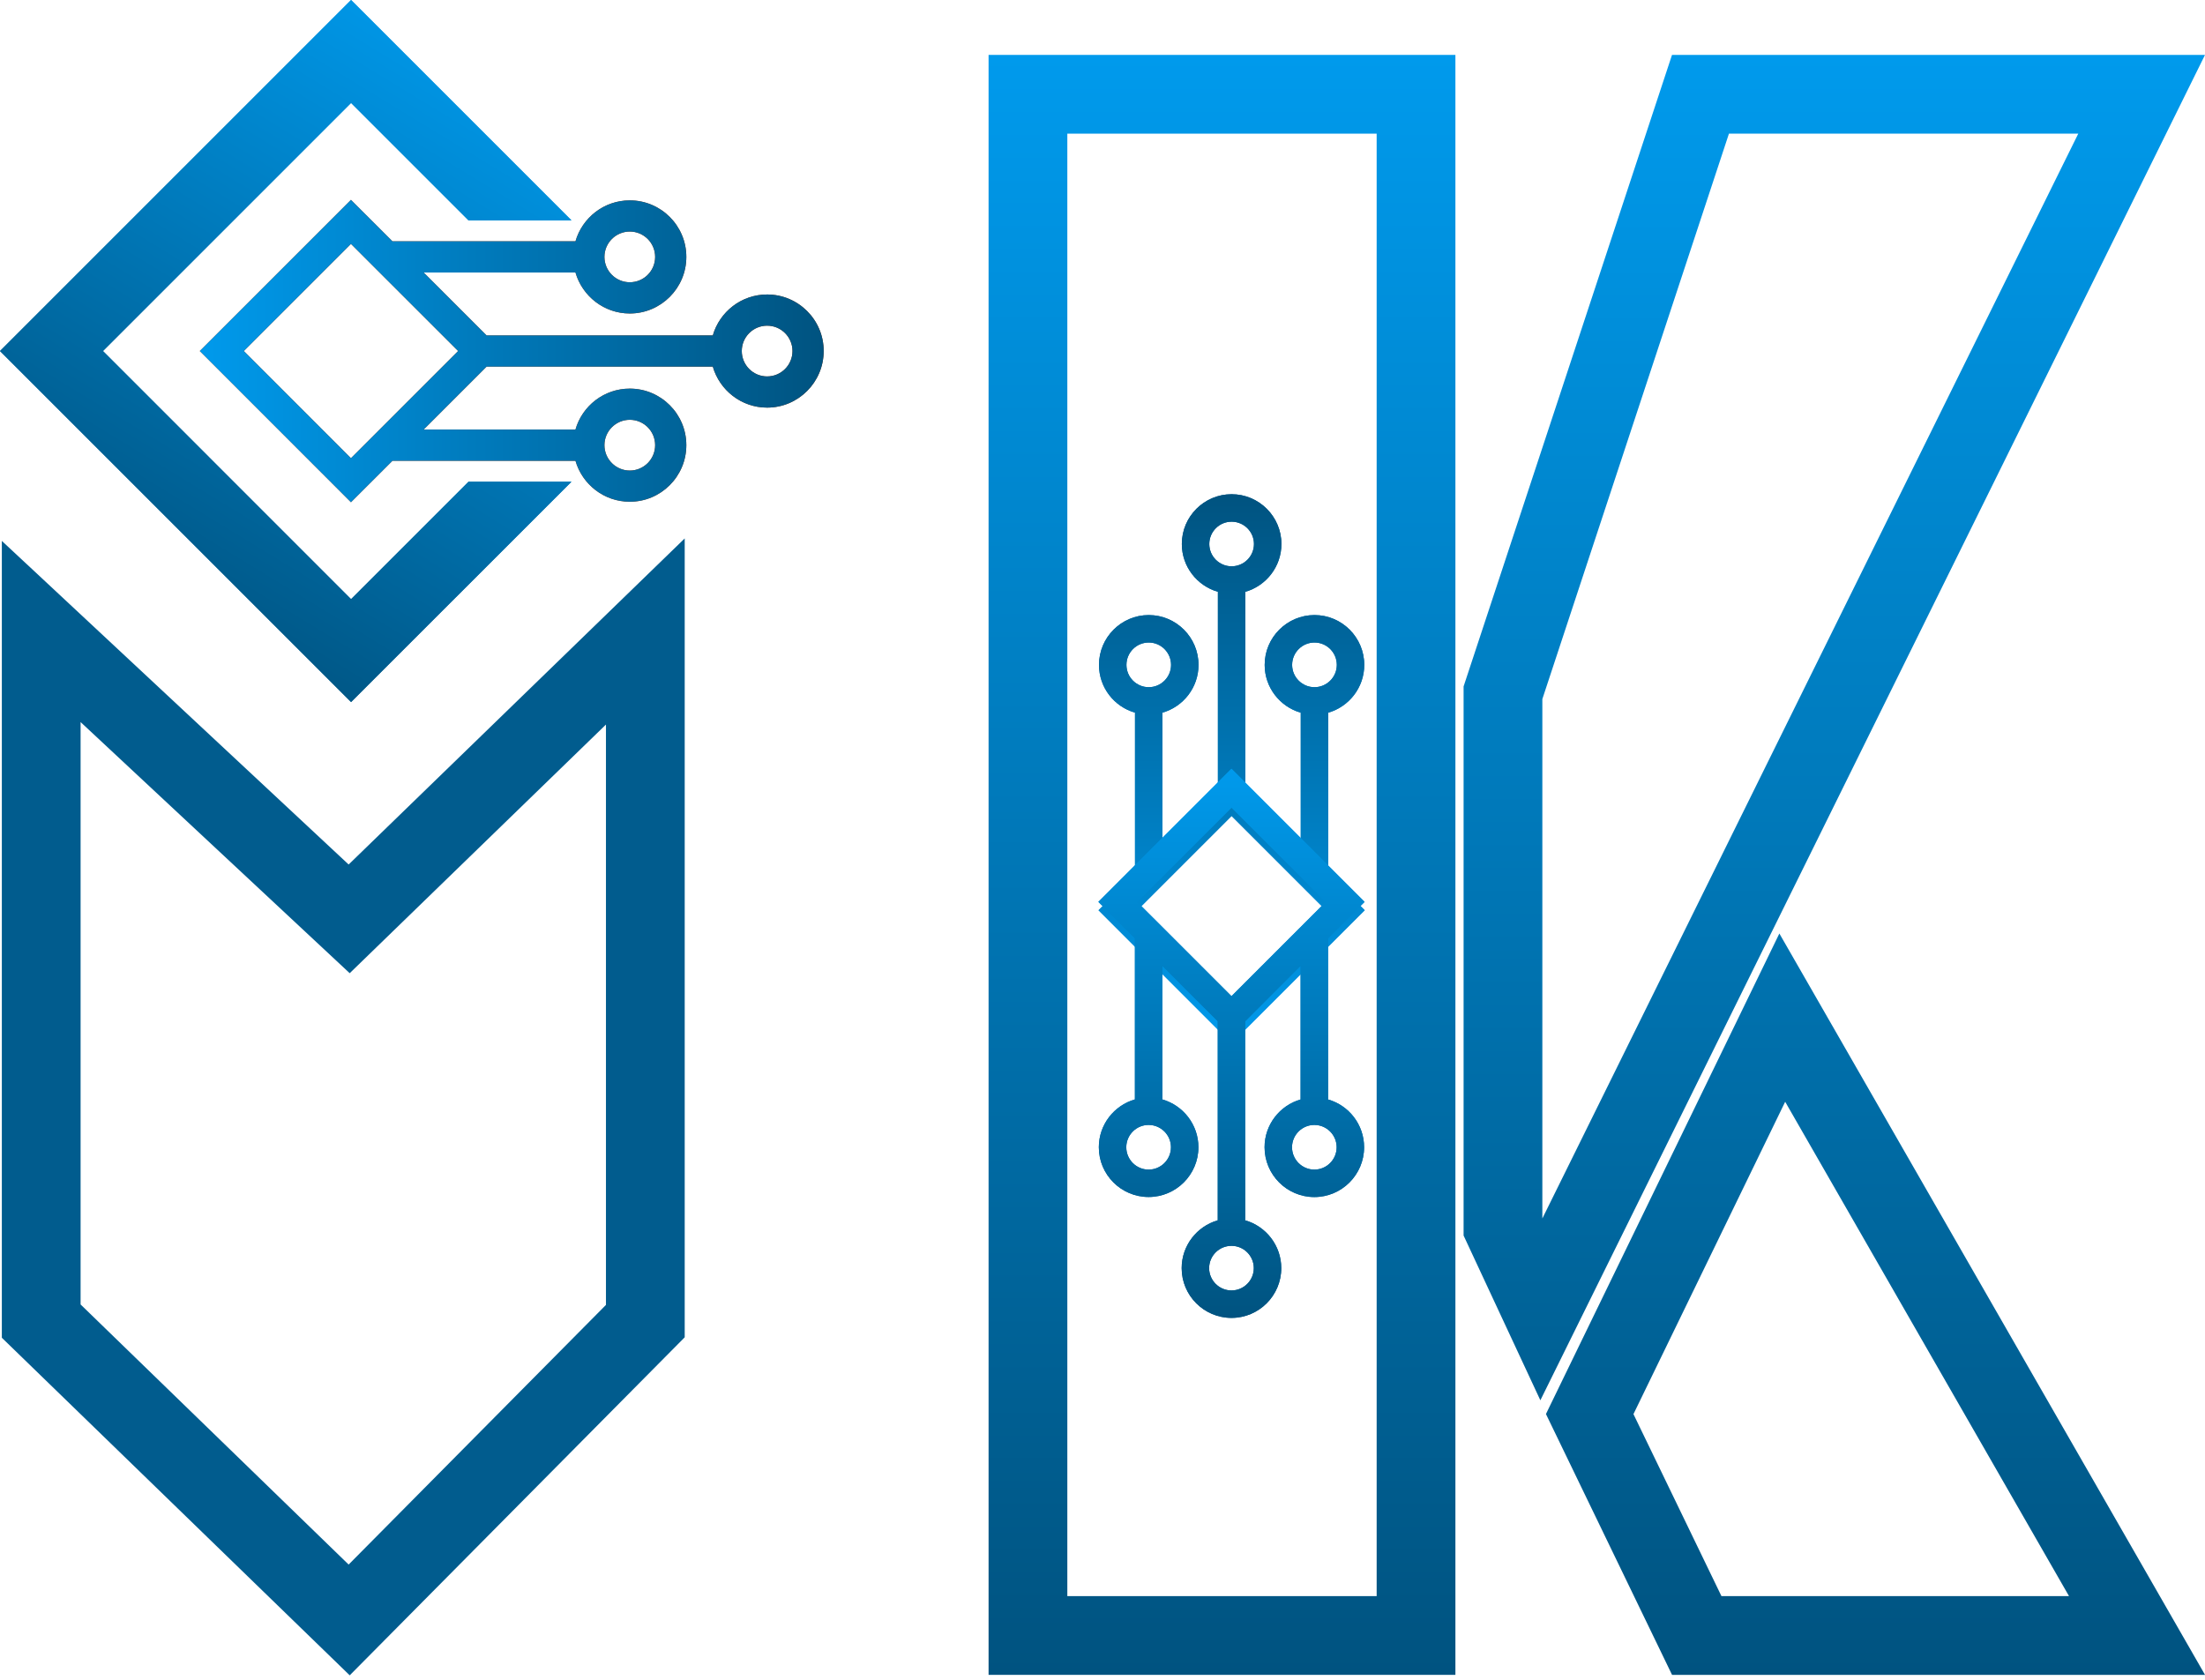 <svg width="42" height="32" viewBox="0 0 42 32" fill="none" xmlns="http://www.w3.org/2000/svg">
<path d="M14.612 5.61C14.121 5.61 13.707 5.94 13.577 6.39H9.269L8.07 5.191H10.961C11.091 5.641 11.505 5.972 11.996 5.972C12.59 5.972 13.073 5.488 13.073 4.894C13.073 4.3 12.59 3.817 11.996 3.817C11.505 3.817 11.091 4.147 10.961 4.597H7.476L6.685 3.807L3.805 6.687L6.685 9.568L7.476 8.778H10.961C11.091 9.228 11.505 9.558 11.996 9.558C12.59 9.558 13.073 9.075 13.073 8.48C13.073 7.886 12.59 7.403 11.996 7.403C11.505 7.403 11.09 7.733 10.961 8.183H8.07L9.269 6.984H13.577C13.707 7.434 14.121 7.765 14.612 7.765C15.206 7.765 15.689 7.281 15.689 6.687C15.69 6.093 15.206 5.61 14.612 5.61ZM11.996 4.411C12.263 4.411 12.479 4.628 12.479 4.894C12.479 5.161 12.263 5.377 11.996 5.377C11.73 5.377 11.513 5.161 11.513 4.894C11.513 4.628 11.73 4.411 11.996 4.411ZM11.996 7.997C12.263 7.997 12.479 8.214 12.479 8.48C12.479 8.747 12.263 8.964 11.996 8.964C11.73 8.964 11.513 8.747 11.513 8.48C11.513 8.214 11.73 7.997 11.996 7.997ZM6.685 8.728L4.645 6.687L6.685 4.647L8.726 6.687L6.685 8.728ZM14.612 7.171C14.345 7.171 14.129 6.954 14.129 6.687C14.129 6.421 14.345 6.204 14.612 6.204C14.879 6.204 15.095 6.421 15.095 6.687C15.095 6.954 14.879 7.171 14.612 7.171Z" fill="url(#paint0_linear_2539_4292)"/>
<path d="M10.885 9.177H8.924L6.687 11.414L1.961 6.687L6.687 1.961L8.924 4.198H10.885L6.687 0L0 6.687L6.687 13.374L10.885 9.177Z" fill="url(#paint1_linear_2539_4292)"/>
<path d="M14.612 5.61C14.121 5.61 13.707 5.94 13.577 6.39H9.269L8.07 5.191H10.961C11.091 5.641 11.505 5.972 11.996 5.972C12.59 5.972 13.073 5.488 13.073 4.894C13.073 4.3 12.59 3.817 11.996 3.817C11.505 3.817 11.091 4.147 10.961 4.597H7.476L6.685 3.807L3.805 6.687L6.685 9.568L7.476 8.778H10.961C11.091 9.228 11.505 9.558 11.996 9.558C12.59 9.558 13.073 9.075 13.073 8.48C13.073 7.886 12.59 7.403 11.996 7.403C11.505 7.403 11.09 7.733 10.961 8.183H8.07L9.269 6.984H13.577C13.707 7.434 14.121 7.765 14.612 7.765C15.206 7.765 15.689 7.281 15.689 6.687C15.69 6.093 15.206 5.61 14.612 5.61ZM11.996 4.411C12.263 4.411 12.479 4.628 12.479 4.894C12.479 5.161 12.263 5.377 11.996 5.377C11.73 5.377 11.513 5.161 11.513 4.894C11.513 4.628 11.73 4.411 11.996 4.411ZM11.996 7.997C12.263 7.997 12.479 8.214 12.479 8.48C12.479 8.747 12.263 8.964 11.996 8.964C11.73 8.964 11.513 8.747 11.513 8.48C11.513 8.214 11.73 7.997 11.996 7.997ZM6.685 8.728L4.645 6.687L6.685 4.647L8.726 6.687L6.685 8.728ZM14.612 7.171C14.345 7.171 14.129 6.954 14.129 6.687C14.129 6.421 14.345 6.204 14.612 6.204C14.879 6.204 15.095 6.421 15.095 6.687C15.095 6.954 14.879 7.171 14.612 7.171Z" fill="url(#paint2_linear_2539_4292)"/>
<path d="M10.885 9.177H8.924L6.687 11.414L1.961 6.687L6.687 1.961L8.924 4.198H10.885L6.687 0L0 6.687L6.687 13.374L10.885 9.177Z" fill="url(#paint3_linear_2539_4292)"/>
<path d="M22.511 10.363C22.511 10.795 22.802 11.16 23.198 11.274V15.066L22.142 16.122V13.576C22.538 13.463 22.829 13.098 22.829 12.666C22.829 12.143 22.404 11.717 21.881 11.717C21.358 11.717 20.933 12.143 20.933 12.666C20.933 13.098 21.223 13.463 21.619 13.576V16.645L20.924 17.34L23.459 19.876L25.995 17.34L25.299 16.645V13.577C25.695 13.463 25.986 13.098 25.986 12.666C25.986 12.143 25.561 11.717 25.038 11.717C24.515 11.717 24.089 12.143 24.089 12.666C24.089 13.098 24.38 13.463 24.776 13.577V16.122L23.721 15.066V11.274C24.117 11.16 24.408 10.795 24.408 10.363C24.408 9.84 23.982 9.415 23.459 9.415C22.936 9.415 22.511 9.84 22.511 10.363ZM21.456 12.666C21.456 12.431 21.646 12.24 21.881 12.24C22.115 12.24 22.306 12.431 22.306 12.666C22.306 12.9 22.115 13.091 21.881 13.091C21.646 13.091 21.456 12.9 21.456 12.666ZM24.612 12.666C24.612 12.431 24.803 12.24 25.038 12.24C25.272 12.24 25.463 12.431 25.463 12.666C25.463 12.9 25.272 13.091 25.038 13.091C24.803 13.091 24.612 12.9 24.612 12.666ZM25.255 17.34L23.459 19.136L21.663 17.34L23.459 15.544L25.255 17.34ZM23.885 10.363C23.885 10.598 23.694 10.788 23.459 10.788C23.225 10.788 23.034 10.598 23.034 10.363C23.034 10.129 23.225 9.938 23.459 9.938C23.694 9.938 23.885 10.129 23.885 10.363Z" fill="url(#paint4_linear_2539_4292)"/>
<path d="M22.511 10.363C22.511 10.795 22.802 11.16 23.198 11.274V15.066L22.142 16.122V13.576C22.538 13.463 22.829 13.098 22.829 12.666C22.829 12.143 22.404 11.717 21.881 11.717C21.358 11.717 20.933 12.143 20.933 12.666C20.933 13.098 21.223 13.463 21.619 13.576V16.645L20.924 17.34L23.459 19.876L25.995 17.34L25.299 16.645V13.577C25.695 13.463 25.986 13.098 25.986 12.666C25.986 12.143 25.561 11.717 25.038 11.717C24.515 11.717 24.089 12.143 24.089 12.666C24.089 13.098 24.38 13.463 24.776 13.577V16.122L23.721 15.066V11.274C24.117 11.16 24.408 10.795 24.408 10.363C24.408 9.84 23.982 9.415 23.459 9.415C22.936 9.415 22.511 9.84 22.511 10.363ZM21.456 12.666C21.456 12.431 21.646 12.24 21.881 12.24C22.115 12.24 22.306 12.431 22.306 12.666C22.306 12.9 22.115 13.091 21.881 13.091C21.646 13.091 21.456 12.9 21.456 12.666ZM24.612 12.666C24.612 12.431 24.803 12.24 25.038 12.24C25.272 12.24 25.463 12.431 25.463 12.666C25.463 12.9 25.272 13.091 25.038 13.091C24.803 13.091 24.612 12.9 24.612 12.666ZM25.255 17.34L23.459 19.136L21.663 17.34L23.459 15.544L25.255 17.34ZM23.885 10.363C23.885 10.598 23.694 10.788 23.459 10.788C23.225 10.788 23.034 10.598 23.034 10.363C23.034 10.129 23.225 9.938 23.459 9.938C23.694 9.938 23.885 10.129 23.885 10.363Z" fill="url(#paint5_linear_2539_4292)"/>
<path d="M24.405 24.158C24.405 23.726 24.114 23.361 23.718 23.247V19.455L24.773 18.399V20.945C24.378 21.058 24.087 21.423 24.087 21.855C24.087 22.378 24.512 22.804 25.035 22.804C25.558 22.804 25.983 22.378 25.983 21.855C25.983 21.423 25.693 21.058 25.297 20.945V17.876L25.992 17.181L23.457 14.645L20.921 17.181L21.617 17.876V20.944C21.221 21.058 20.93 21.423 20.93 21.855C20.93 22.378 21.355 22.803 21.878 22.803C22.401 22.803 22.827 22.378 22.827 21.855C22.827 21.423 22.536 21.058 22.14 20.944V18.399L23.195 19.455V23.247C22.799 23.361 22.508 23.726 22.508 24.158C22.508 24.681 22.934 25.106 23.457 25.106C23.98 25.106 24.405 24.681 24.405 24.158ZM25.46 21.855C25.46 22.09 25.27 22.281 25.035 22.281C24.801 22.281 24.61 22.09 24.61 21.855C24.61 21.621 24.801 21.43 25.035 21.43C25.27 21.43 25.46 21.621 25.46 21.855ZM22.304 21.855C22.304 22.09 22.113 22.281 21.878 22.281C21.644 22.281 21.453 22.09 21.453 21.855C21.453 21.621 21.644 21.43 21.878 21.43C22.113 21.43 22.304 21.621 22.304 21.855ZM21.661 17.181L23.457 15.385L25.253 17.181L23.457 18.977L21.661 17.181ZM23.031 24.158C23.031 23.923 23.222 23.733 23.457 23.733C23.691 23.733 23.882 23.923 23.882 24.158C23.882 24.392 23.691 24.583 23.457 24.583C23.222 24.583 23.031 24.392 23.031 24.158Z" fill="url(#paint6_linear_2539_4292)"/>
<path d="M24.405 24.158C24.405 23.726 24.114 23.361 23.718 23.247V19.455L24.773 18.399V20.945C24.378 21.058 24.087 21.423 24.087 21.855C24.087 22.378 24.512 22.804 25.035 22.804C25.558 22.804 25.983 22.378 25.983 21.855C25.983 21.423 25.693 21.058 25.297 20.945V17.876L25.992 17.181L23.457 14.645L20.921 17.181L21.617 17.876V20.944C21.221 21.058 20.93 21.423 20.93 21.855C20.93 22.378 21.355 22.803 21.878 22.803C22.401 22.803 22.827 22.378 22.827 21.855C22.827 21.423 22.536 21.058 22.14 20.944V18.399L23.195 19.455V23.247C22.799 23.361 22.508 23.726 22.508 24.158C22.508 24.681 22.934 25.106 23.457 25.106C23.98 25.106 24.405 24.681 24.405 24.158ZM25.46 21.855C25.46 22.09 25.27 22.281 25.035 22.281C24.801 22.281 24.61 22.09 24.61 21.855C24.61 21.621 24.801 21.43 25.035 21.43C25.27 21.43 25.46 21.621 25.46 21.855ZM22.304 21.855C22.304 22.09 22.113 22.281 21.878 22.281C21.644 22.281 21.453 22.09 21.453 21.855C21.453 21.621 21.644 21.43 21.878 21.43C22.113 21.43 22.304 21.621 22.304 21.855ZM21.661 17.181L23.457 15.385L25.253 17.181L23.457 18.977L21.661 17.181ZM23.031 24.158C23.031 23.923 23.222 23.733 23.457 23.733C23.691 23.733 23.882 23.923 23.882 24.158C23.882 24.392 23.691 24.583 23.457 24.583C23.222 24.583 23.031 24.392 23.031 24.158Z" fill="url(#paint7_linear_2539_4292)"/>
<path d="M0.785 25.167V12.03L6.651 17.504L12.292 12.03V25.167L6.651 30.86L0.785 25.167Z" stroke="#015C8E" stroke-width="1.5"/>
<path d="M40.705 31.156L33.948 19.386L30.28 26.938L32.319 31.156H40.705Z" stroke="url(#paint8_linear_2539_4292)" stroke-width="1.5"/>
<path d="M32.39 1.796L28.628 13.197V23.371L29.36 24.942L40.793 1.796H32.39Z" stroke="url(#paint9_linear_2539_4292)" stroke-width="1.5"/>
<rect x="19.58" y="1.796" width="7.392" height="29.36" stroke="url(#paint10_linear_2539_4292)" stroke-width="1.5"/>
<defs>
<linearGradient id="paint0_linear_2539_4292" x1="3.805" y1="6.687" x2="15.69" y2="6.687" gradientUnits="userSpaceOnUse">
<stop stop-color="#EC5200"/>
<stop offset="1" stop-color="#7F2D00"/>
</linearGradient>
<linearGradient id="paint1_linear_2539_4292" x1="9.736" y1="0.894" x2="2.892" y2="12.113" gradientUnits="userSpaceOnUse">
<stop stop-color="#009AEC"/>
<stop offset="1" stop-color="#005380"/>
</linearGradient>
<linearGradient id="paint2_linear_2539_4292" x1="3.805" y1="6.687" x2="15.69" y2="6.687" gradientUnits="userSpaceOnUse">
<stop stop-color="#009AEC"/>
<stop offset="1" stop-color="#005380"/>
</linearGradient>
<linearGradient id="paint3_linear_2539_4292" x1="9.736" y1="0.894" x2="2.892" y2="12.113" gradientUnits="userSpaceOnUse">
<stop stop-color="#009AEC"/>
<stop offset="1" stop-color="#005380"/>
</linearGradient>
<linearGradient id="paint4_linear_2539_4292" x1="23.459" y1="19.876" x2="23.459" y2="9.415" gradientUnits="userSpaceOnUse">
<stop stop-color="#009AEC"/>
<stop offset="1" stop-color="#005380"/>
</linearGradient>
<linearGradient id="paint5_linear_2539_4292" x1="23.459" y1="19.876" x2="23.459" y2="9.415" gradientUnits="userSpaceOnUse">
<stop stop-color="#009AEC"/>
<stop offset="1" stop-color="#005380"/>
</linearGradient>
<linearGradient id="paint6_linear_2539_4292" x1="23.457" y1="14.645" x2="23.457" y2="25.106" gradientUnits="userSpaceOnUse">
<stop stop-color="#009AEC"/>
<stop offset="1" stop-color="#005380"/>
</linearGradient>
<linearGradient id="paint7_linear_2539_4292" x1="23.457" y1="14.645" x2="23.457" y2="25.106" gradientUnits="userSpaceOnUse">
<stop stop-color="#009AEC"/>
<stop offset="1" stop-color="#005380"/>
</linearGradient>
<linearGradient id="paint8_linear_2539_4292" x1="35.723" y1="1.05" x2="35.723" y2="31.906" gradientUnits="userSpaceOnUse">
<stop stop-color="#009AEC"/>
<stop offset="1" stop-color="#005380"/>
</linearGradient>
<linearGradient id="paint9_linear_2539_4292" x1="34.939" y1="1.046" x2="34.939" y2="32.026" gradientUnits="userSpaceOnUse">
<stop stop-color="#009AEC"/>
<stop offset="1" stop-color="#005380"/>
</linearGradient>
<linearGradient id="paint10_linear_2539_4292" x1="23.276" y1="1.046" x2="23.276" y2="31.906" gradientUnits="userSpaceOnUse">
<stop stop-color="#009AEC"/>
<stop offset="1" stop-color="#005380"/>
</linearGradient>
</defs>
</svg>
